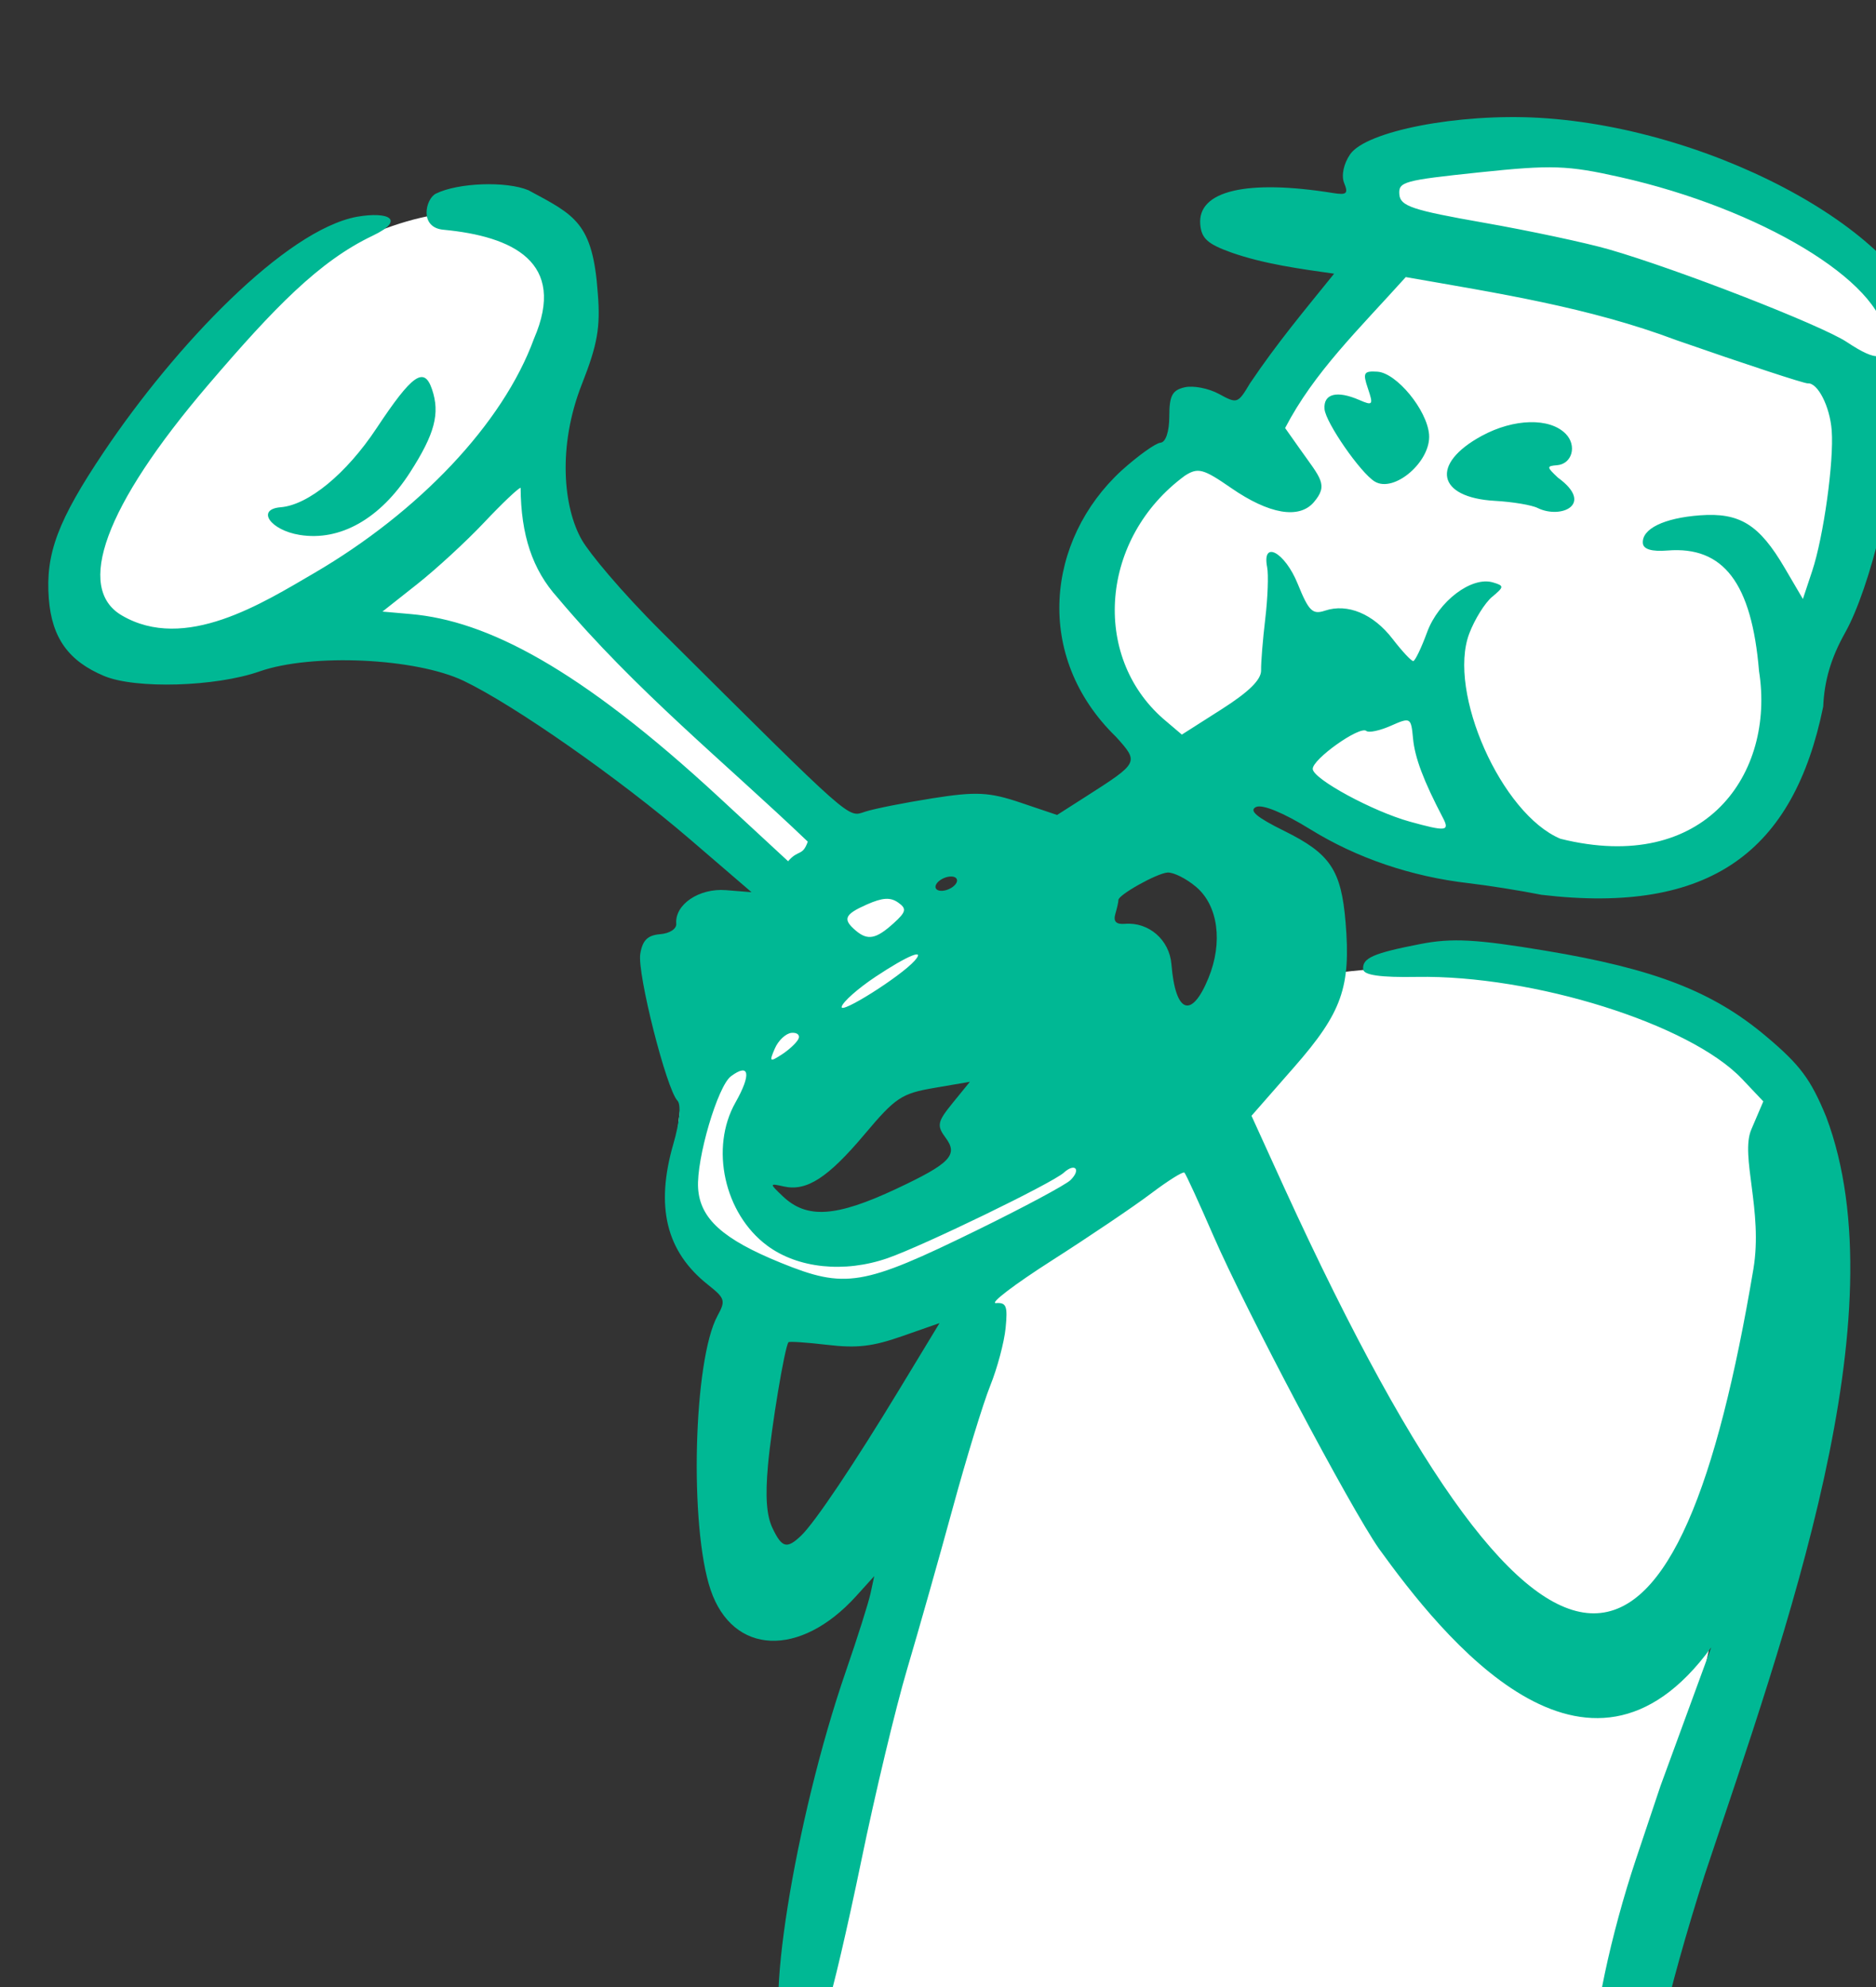 <?xml version="1.0" ?><svg height="169.758mm" viewBox="0 0 160.259 169.758" width="160.259mm" xmlns="http://www.w3.org/2000/svg">
    <rect x="0" y="0" width="160.259" height="169.758" fill="#333333" stroke="none"/>
    <path d="m 13657.139,26448.324 c -1.686,-0.01 -3.158,0.02 -4.387,0.1 -19.672,1.235 -20.404,14.409 -13.176,27.666 l -42.637,64.558 c 0,0 -22.289,1.53 -37.146,15.399 -31.059,28.994 -18.484,61.264 4.756,84.402 23.24,23.139 81.432,34.172 123.338,40.924 41.905,6.752 71.733,-10.54 80.791,-27.914 9.058,-17.375 26.26,-127.715 26.26,-127.715 0,0 29.187,-20.257 -5.948,-44.301 -32.938,-22.542 -106.567,-32.925 -131.851,-33.117 z m -314.319,21.865 c -21.554,0.465 -50.005,15.234 -76.668,36.334 0,0 -21.409,26.349 -37.33,58.875 -15.92,32.526 -13.732,61 29.463,49.409 59.43,-15.948 88.66,-2.143 133.768,27.748 32.402,19.752 47.411,38.503 68.806,66.07 0,0 -25.345,22.067 -36.691,31.783 -11.345,9.717 -11.709,19.598 -11.619,46.442 0.09,26.844 19.946,29.974 43.918,36.15 23.972,6.176 57.4,-11.252 57.4,-11.252 0,0 -64.046,232.618 -61.941,247.275 2.104,14.658 25.435,9.884 104.945,18.942 79.511,9.057 155.815,-4.713 155.815,-4.713 0,0 5.951,9.239 10.252,-28.309 4.299,-37.549 47.912,-215.205 48.644,-255.306 0.732,-40.101 -30.378,-61.758 -61.394,-69.004 -31.017,-7.246 -63.682,-9.47 -94.516,-3.789 0,0 -82.347,43.904 -114.371,63.996 -32.024,20.092 -43.005,21.079 -52.155,13.256 -9.15,-7.822 -9.789,-10.457 -11.07,-24.785 -1.281,-14.328 45.016,-42.571 57.094,-50.393 12.077,-7.823 5.674,-20.998 5.674,-20.998 l -26.293,-17.393 c -1.595,-1.558 -81.247,-79.38 -93.113,-94.707 -11.987,-15.48 -19.122,-35.407 -9.424,-56.322 9.699,-20.915 8.875,-45.701 -12.901,-56.158 -4.763,-2.288 -10.257,-3.281 -16.293,-3.151 z" fill="#FFFFFF" transform="translate(-92.228,-265.127) matrix(0.265,0,0,0.265,-2526.209,-6085.302) translate(-3313.529,-2437.82)"/>
    <path d="m 10399.156,24635.432 c -2.044,-1.737 -3.936,-5.857 -4.203,-9.154 -0.839,-10.337 5.159,-38.707 13.349,-63.159 l 7.875,-23.513 16.353,-44.662 c -40.083,55.142 -86.625,-3.439 -107.085,-31.77 -9.257,-13.215 -42.971,-76.925 -53.382,-100.877 -4.693,-10.798 -8.906,-19.977 -9.361,-20.399 -0.457,-0.424 -5.301,2.614 -10.767,6.744 -5.463,4.131 -19.828,13.833 -31.919,21.559 -12.093,7.726 -20.216,13.918 -18.057,13.764 3.347,-0.239 3.809,0.953 3.107,8.04 -0.455,4.578 -2.683,12.937 -4.952,18.57 -2.27,5.635 -7.719,23.42 -12.111,39.526 -4.392,16.101 -11,39.433 -14.684,51.844 -3.684,12.411 -10.333,40.205 -14.774,61.764 -4.443,21.557 -9.348,42.555 -10.898,46.659 -2.976,7.868 -9.205,13.343 -12.983,11.41 -8.305,-4.245 2.333,-71.183 18.958,-119.288 3.67,-10.621 7.219,-21.832 7.888,-24.914 l 1.212,-5.605 -5.798,6.411 c -18.098,20.009 -39.788,19.109 -46.946,-1.949 -6.912,-20.343 -5.569,-74.104 2.209,-88.371 2.68,-4.915 2.46,-5.629 -3.089,-10.03 -13.469,-10.679 -17.007,-25.136 -11.123,-45.438 2.016,-6.955 2.544,-12.595 1.297,-13.893 -3.558,-3.704 -13.02,-41.087 -11.981,-47.328 0.73,-4.386 2.367,-6.004 6.41,-6.331 3.086,-0.251 5.325,-1.711 5.189,-3.384 -0.503,-6.195 7.369,-11.509 16.024,-10.815 l 8.247,0.661 -19.999,-17.195 c -22.523,-19.363 -56.534,-43.162 -72.799,-50.939 -15.437,-7.379 -49.018,-8.931 -65.808,-3.04 -14.132,4.959 -39.944,5.719 -50.083,1.477 -11.514,-4.817 -16.873,-12.316 -17.846,-24.961 -1.118,-14.467 2.92,-25.207 17.76,-47.313 23.107,-34.421 58.497,-71.438 81.53,-75.766 10.466,-1.834 15.724,1.056 5.112,6.101 -17.162,8.159 -31.647,23.076 -52.996,48.048 -33.759,39.493 -42.718,65.602 -27.938,74.321 20.393,12.034 45.599,-4.014 62.12,-13.635 33.609,-19.639 60.799,-48.079 70.814,-75.539 10.7,-24.697 -6.894,-33.003 -29.128,-35.113 -7.991,-0.679 -5.856,-9.994 -2.465,-11.661 7.131,-3.512 22.653,-4.076 29.796,-1.087 15.035,8.097 20.761,10.428 22.368,33.256 0.884,10.905 -0.1,16.496 -5.129,29.27 -7.895,20.028 -6.004,39.852 0.03,50.291 2.378,4.113 12.308,16.252 25.7,29.571 62.514,62.166 59.842,59.806 65.629,57.94 2.951,-0.954 12.747,-2.896 21.77,-4.318 13.945,-2.196 18.176,-1.988 28.23,1.403 l 11.827,3.99 9.231,-5.898 c 17.207,-10.998 17.212,-11.008 9.783,-19.271 -26.67,-25.894 -22.507,-63.491 1.729,-85.829 5.359,-4.827 11.021,-8.878 12.58,-9.005 1.697,-0.137 2.84,-3.546 2.848,-8.49 0.01,-6.701 0.955,-8.472 5.005,-9.385 2.747,-0.619 7.697,0.348 11.003,2.151 5.893,3.213 6.086,3.147 9.987,-3.393 8.817,-13.083 17.119,-22.958 27.139,-35.372 -11.111,-1.575 -22.56,-3.123 -33.057,-6.795 -7.751,-2.774 -9.729,-4.561 -10.1,-9.134 -0.877,-10.822 15.015,-14.555 42.856,-10.068 4.337,0.7 4.923,0.168 3.542,-3.21 -0.974,-2.384 -0.195,-6.187 1.899,-9.25 5.148,-7.529 35.006,-13.302 60.986,-11.792 58.074,3.374 122.479,39.625 124.848,70.27 0.78,10.156 -0.27,12.764 -6.852,16.942 -3.919,2.488 -4.565,4.818 -3.833,13.829 1.178,14.524 -7.429,50.453 -15.555,64.933 -4.534,8.077 -6.704,15.393 -7.07,23.833 -9.492,46.51 -36.192,67.137 -90.789,60.674 -6.771,-1.35 -17.343,-3.034 -23.492,-3.744 -18.533,-2.14 -36.071,-8.105 -51.056,-17.369 -8.672,-5.362 -15.484,-8.157 -17.505,-7.19 -2.365,1.137 0.215,3.32 9.039,7.681 14.887,7.345 18.421,12.595 19.83,29.456 1.751,20.915 -1.152,29.1 -16.554,46.684 l -13.771,15.722 10.592,23.253 c 87.896,191.944 127.855,165.025 151.198,26.164 3.154,-18.763 -4.314,-36.479 -0.665,-45.016 l 3.865,-9.045 -6.845,-7.232 c -16.754,-17.704 -67.3,-33.56 -104.885,-32.898 -11.703,0.205 -17.114,-0.567 -17.268,-2.468 -0.294,-3.62 3.212,-5.166 18.463,-8.136 10.18,-1.983 17.969,-1.568 40.38,2.168 35.103,5.849 53.867,13.125 70.988,27.532 11.038,9.289 14.428,13.826 19.439,26.008 23.985,63.735 -12.847,165.605 -39.109,244.187 -5.8,18.021 -11.742,39.306 -13.203,47.297 -3.794,20.739 -9.659,27.225 -18.12,20.033 z m -260.028,-176.482 c 4.42,-4.218 17.036,-23.009 31.817,-47.393 l 12.817,-21.143 -12.055,4.214 c -9.564,3.345 -14.549,3.923 -24.141,2.793 -6.647,-0.783 -12.273,-1.16 -12.503,-0.839 -1.249,1.75 -5.484,27.193 -6.602,39.672 -0.909,10.128 -0.472,16.2 1.458,20.252 3.038,6.384 4.634,6.806 9.209,2.444 z m 56.709,-98.488 c 15.007,-7.346 28.564,-14.609 30.129,-16.135 3.508,-3.429 1.488,-5.707 -2.135,-2.41 -3.725,3.388 -45.251,23.54 -56.786,27.555 -13.971,4.864 -28.976,3.302 -38.853,-4.048 -13.819,-10.276 -18.506,-31.483 -10.203,-46.143 5.159,-9.113 4.515,-12.877 -1.451,-8.452 -4.294,3.184 -11.188,26.628 -10.603,36.063 0.608,9.839 7.961,16.479 26.665,24.082 20.806,8.459 26.381,7.532 63.237,-10.512 z m -25.959,-13.354 c 17.293,-8.117 19.974,-10.886 15.879,-16.393 -2.956,-3.978 -2.718,-5.175 2.242,-11.271 l 5.549,-6.818 -11.516,1.973 c -10.521,1.802 -12.457,3.091 -22.412,14.92 -11.837,14.065 -18.694,18.498 -26.07,16.843 -4.658,-1.042 -4.665,-0.98 -0.325,3.152 7.746,7.377 17.128,6.762 36.653,-2.406 z m -31.626,-48.251 c 0.644,-1.257 -0.334,-2.165 -2.164,-2.016 -1.833,0.149 -4.262,2.403 -5.396,5.009 -1.875,4.309 -1.678,4.492 2.165,2.013 2.325,-1.498 4.753,-3.75 5.395,-5.006 z m 132.192,-19.651 c 4.722,-11.516 3.136,-23.377 -3.934,-29.383 -3.192,-2.714 -7.376,-4.809 -9.294,-4.654 -3.503,0.285 -15.921,7.257 -15.791,8.867 0.03,0.472 -0.401,2.465 -0.978,4.426 -0.726,2.478 0.215,3.468 3.076,3.236 7.708,-0.626 14.358,5.159 14.998,13.044 1.285,15.838 6.462,17.773 11.923,4.464 z m -94.715,-5.607 c 3.694,-4.149 -2.185,-1.745 -12.536,5.126 -5.672,3.763 -10.613,8.133 -10.98,9.713 -0.613,2.616 18.99,-9.754 23.516,-14.839 z m -6.755,-12.098 c 4.05,-3.672 4.268,-4.688 1.435,-6.675 -2.492,-1.748 -5.032,-1.592 -10.03,0.618 -7.284,3.221 -7.941,4.76 -3.607,8.445 3.841,3.264 6.554,2.733 12.202,-2.39 z m 278.96,-81.306 c -2.352,-28.326 -11.437,-40.305 -29.499,-38.84 -5.053,0.41 -7.79,-0.403 -7.949,-2.36 -0.374,-4.619 6.81,-8.125 18.398,-8.985 12.828,-0.953 19.1,2.933 27.304,16.922 l 5.892,10.043 3.007,-9.054 c 3.657,-11.011 7.035,-35.343 6.282,-45.251 -0.572,-7.741 -4.503,-15.456 -7.712,-15.196 -1.071,0.09 -20.13,-6.182 -42.347,-13.925 -28.232,-10.635 -57.889,-15.188 -87.253,-20.337 -15.322,17.034 -29.528,30.655 -38.888,48.657 l 4.733,6.704 c 6.738,9.542 9.304,11.58 4.538,17.187 -4.733,5.57 -14.458,3.895 -26.73,-4.602 -8.928,-6.181 -10.631,-6.632 -14.846,-3.931 -27.302,20.043 -30.194,58.075 -6.975,78.381 l 5.988,5.089 12.827,-8.174 c 8.84,-5.633 12.793,-9.541 12.72,-12.571 -0.06,-2.418 0.548,-9.899 1.348,-16.625 0.799,-6.728 1.072,-14.184 0.607,-16.57 -1.745,-8.938 5.703,-4.902 9.85,5.339 3.564,8.81 4.77,9.991 8.806,8.641 7.247,-2.423 15.566,1.046 21.737,9.063 3.092,4.019 6.114,7.254 6.712,7.19 0.6,-0.07 2.606,-4.251 4.459,-9.302 3.661,-9.988 14.33,-18.07 21.196,-16.057 3.684,1.083 3.666,1.427 -0.237,4.662 -2.318,1.92 -5.636,7.244 -7.373,11.832 -7.125,18.81 10.37,58.195 29.39,66.154 46.798,11.673 69.268,-21.103 64.015,-54.084 z m -71.295,-52.517 c -1.838,-0.963 -8.066,-2.015 -13.845,-2.338 -18.682,-1.042 -20.876,-11.918 -4.226,-20.955 10.361,-5.626 21.923,-5.9 27.06,-0.641 3.69,3.778 2.056,9.712 -2.782,10.104 -3.434,0.279 -3.417,0.554 0.26,4.008 11.913,8.655 0.974,13.441 -6.467,9.822 z m -52.577,-8.56 c -4.578,-2.766 -15.836,-19.018 -16.19,-23.367 -0.401,-4.943 3.962,-6.079 11.217,-2.921 4.352,1.895 4.571,1.604 2.777,-3.694 -1.719,-5.074 -1.364,-5.712 3.038,-5.437 6.187,0.384 16.028,12.349 16.671,20.268 0.699,8.623 -11.231,18.945 -17.513,15.151 z m -134.843,129.366 c 0.647,-1.264 -0.3,-2.179 -2.107,-2.032 -1.806,0.145 -3.811,1.3 -4.457,2.564 -0.646,1.265 0.301,2.178 2.107,2.031 1.807,-0.147 3.81,-1.299 4.457,-2.563 z m 156.807,-20.979 c -6.242,-11.933 -9.032,-19.338 -9.621,-25.534 -0.642,-6.833 -0.808,-6.924 -7.151,-4.12 -3.567,1.578 -7.12,2.328 -7.896,1.67 -2.093,-1.778 -17.536,9.204 -17.285,12.292 0.267,3.29 19.38,13.643 31.268,16.937 11.751,3.253 12.964,3.113 10.685,-1.245 z m -204.736,7.697 c -26.591,-25.421 -55.432,-48.637 -80.658,-78.667 -8.142,-9.023 -11.809,-20.236 -11.909,-35.403 -0.725,0.06 -6.018,5.089 -11.758,11.177 -5.74,6.092 -15.465,15.046 -21.61,19.901 l -11.17,8.828 9.203,0.813 c 24.322,2.149 54.022,17.178 99.347,59.118 l 22.218,20.559 c 3.265,-3.867 4.647,-1.496 6.337,-6.326 z m 347.498,-162.629 c -1.459,-17.979 -40.405,-41.437 -85.674,-51.606 -16.925,-3.8 -22.01,-3.972 -45.271,-1.524 -24.54,2.58 -26.183,3.035 -25.85,7.131 0.304,3.754 4.174,5.049 27.166,9.092 14.745,2.593 32.898,6.462 40.339,8.598 21.951,6.303 68.595,24.468 76.763,29.895 9.83,6.532 13.151,6.113 12.527,-1.586 z m -511.284,63.752 c -9.494,-1.533 -14.136,-8.27 -6.141,-8.918 8.954,-0.727 21.211,-10.821 30.901,-25.448 11.524,-17.394 15.351,-20.082 17.897,-12.571 2.64,7.786 0.904,14.347 -7.074,26.767 -9.614,14.957 -22.53,22.279 -35.583,20.17 z" fill="#00B894" transform="translate(-92.228,-265.127) matrix(0.265,0,0,0.265,-2526.209,-6085.302)"/>
</svg>